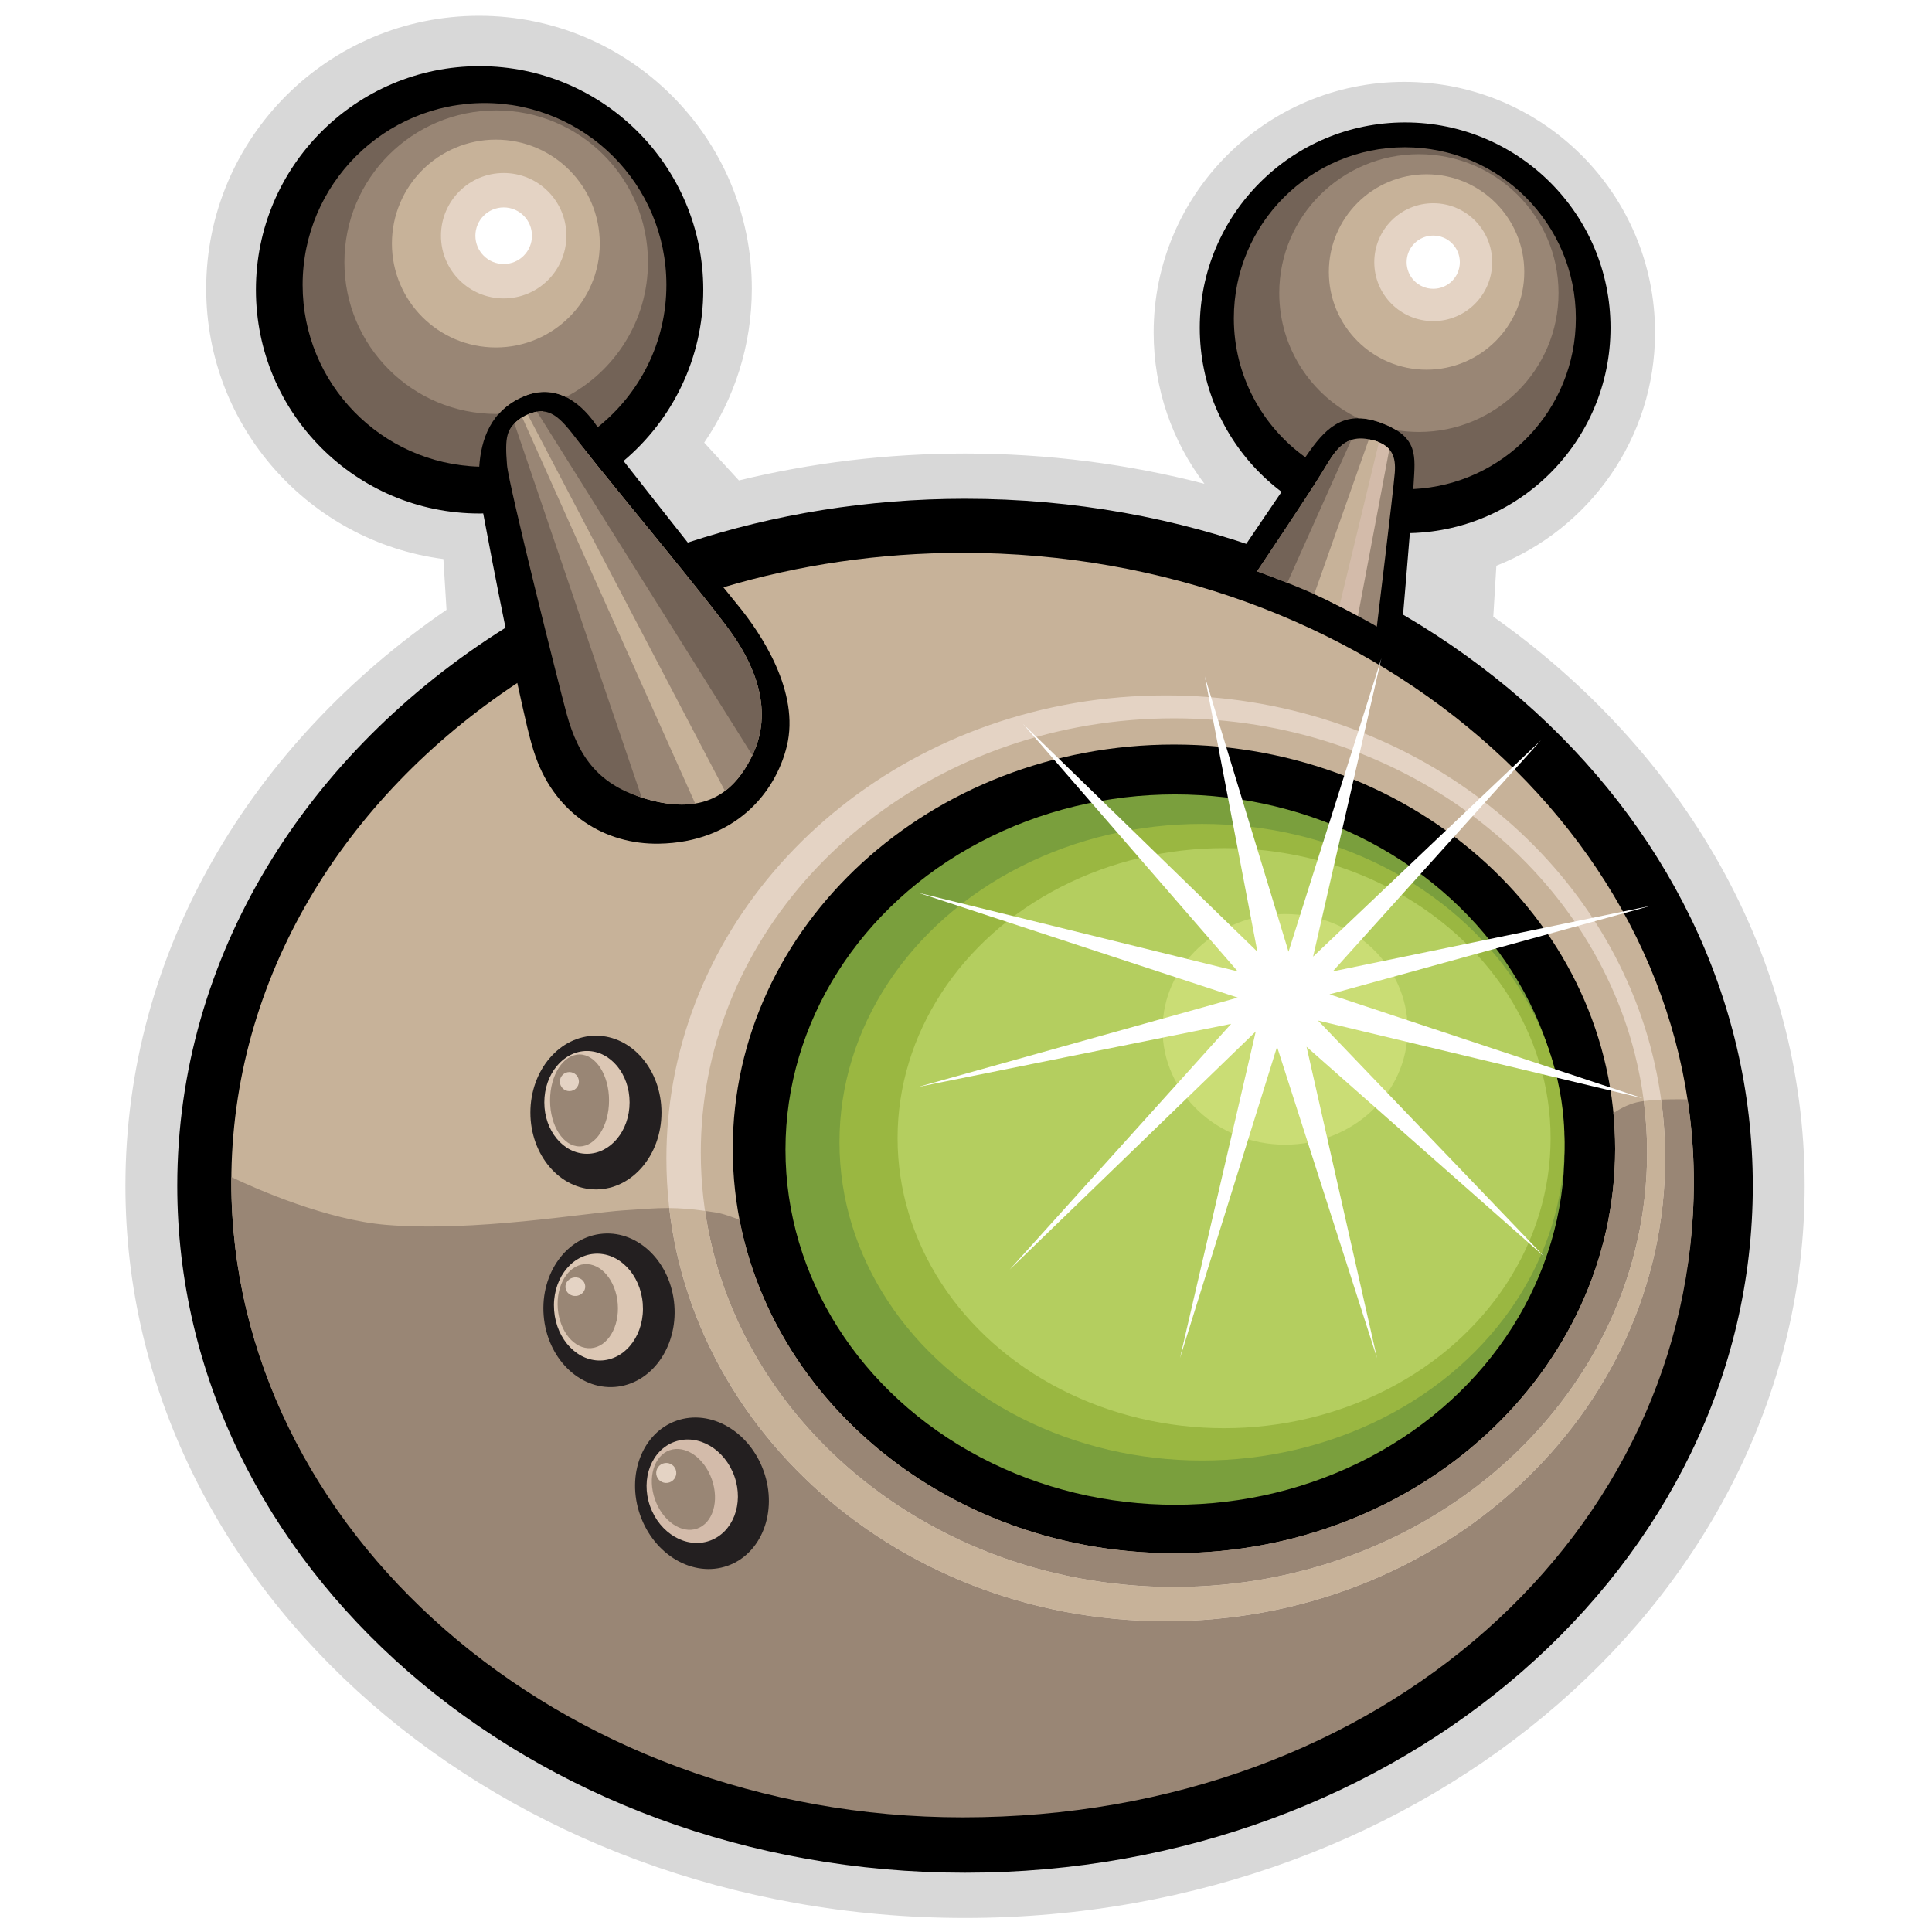 <?xml version="1.0" encoding="utf-8"?>
<?xml-stylesheet type="text/css" href="blip.css"?>
<!DOCTYPE svg PUBLIC "-//W3C//DTD SVG 1.1//EN" "http://www.w3.org/Graphics/SVG/1.1/DTD/svg11.dtd">
<svg class="blip" version="1.1" id="Layer_2" xmlns="http://www.w3.org/2000/svg" xmlns:xlink="http://www.w3.org/1999/xlink" x="0px" y="0px"
	 width="500px" height="500px" viewBox="0 0 500 500" enable-background="new 0 0 500 500" xml:space="preserve">
   <use class="blip" xlink:href="http://floweringstones.co.za/blip.css"></use>
   <style>
    /* <![CDATA[ */
    .outer {
      fill: #d8d8d8;
      stroke: none;
      stroke-width: 0px;
    }
    .black {
      fill: #000000;
    }
    .white {
      fill: #fff;
    }
    .blip01 {
      fill: #C7B299;
    }
    .blip02 {
      fill: #998675;
    }
    .blip03 {
      fill: #D3BBAA;
    }
    .blip04 {
      fill: #736357;
    }
    .blip05 {
      fill: #E4D3C4;
    }
    .blip06 {
      fill: #231F20;
    }
    .blip07 {
      fill: #DCC7B4;
    }
    .blip08 {
      fill: #7A9F3D;
    }
    .blip09 {
      fill: #9AB741;
    }
    .blip10 {
      fill: #B4CE5F;
    }
    .blip11 {
      fill: #CADD75;
    }
    /* ]]> */
  </style>
<path class="outer" d="M386.462,159.589l0.796-13.176c24.044-9.497,41.064-32.928,41.064-60.348c0-35.832-29.048-64.88-64.88-64.88
	s-64.88,29.048-64.88,64.88c0,14.703,4.897,28.259,13.141,39.139c-19.635-5.085-40.425-7.829-61.953-7.829
	c-20.277,0-39.901,2.43-58.521,6.961l-8.987-9.784c7.774-11.344,12.331-25.067,12.331-39.859c0-38.994-31.611-70.605-70.605-70.605
	c-38.994,0-70.605,31.611-70.605,70.605c0,35.866,26.75,65.465,61.383,69.986l0.811,13.14
	c-50.601,34.695-83.099,88.563-83.099,149.051c0,104.655,97.285,189.495,217.292,189.495s217.292-84.84,217.292-189.495
	C467.042,247.396,435.614,194.331,386.462,159.589z"/>
<g>
	<path class="black" d="M249.75,129.077c-25.255,0-49.432,4.016-71.753,11.337c-5.75-7.267-12.098-15.335-16.625-21.114
		c12.612-10.618,20.632-26.516,20.632-44.292c0-31.97-25.916-57.886-57.886-57.886S66.232,43.039,66.232,75.008
		s25.916,57.886,57.886,57.886c0.313,0,0.622-0.019,0.934-0.024c1.179,6.331,3.348,17.777,5.774,29.584
		c-51.444,32.275-84.949,84.93-84.949,144.416c0,98.192,91.277,177.793,203.873,177.793s203.873-79.601,203.873-177.793
		S362.346,129.077,249.75,129.077z"/>
	<circle class="black" cx="363.649" cy="84.832" r="53.151"/>
</g>
<path class="blip01" d="M249.114,143.072c-21.682,0-42.507,3.147-61.906,8.923c1.492,1.861,2.723,3.382,3.561,4.395
	c6.308,7.632,16.283,22.717,12.863,36.722C200.629,205.411,190,218,170.554,218.345c-13.912,0.247-26.599-7.56-31.9-22.402
	c-1.601-4.484-2.705-9.848-4.782-19.19c-44.994,29.77-74.001,76.548-74.001,129.164c0,89.936,84.727,162.844,189.243,162.844
	s189.243-72.908,189.243-162.844S353.63,143.072,249.114,143.072z M303.819,401.969c-63.061,0-114.182-46.849-114.182-104.64
	s51.121-104.64,114.182-104.64s114.182,46.849,114.182,104.64S366.88,401.969,303.819,401.969z"/>
<path class="blip02" d="M249.114,470.333c109.136,0,189.243-74.481,189.243-164.417c0-7.253-0.559-14.393-1.627-21.396
	c-5.62-0.098-10.424,0.1-13.216,0.775c-2,0.484-3.95,1.466-5.965,2.754c0.293,3.058,0.452,6.152,0.452,9.279
	c0,57.791-51.121,104.64-114.182,104.64c-56.234,0-102.97-37.255-112.432-86.301c-1.936-0.684-4.002-1.55-6.361-1.918
	c-10.423-1.625-13.962-1.167-23.777-0.5c-9.814,0.667-38.47,5.617-61.25,3.75c-15.25-1.25-33.5-9.176-40.107-12.37
	c-0.004,0.429-0.022,0.856-0.022,1.286C59.871,395.852,144.598,470.333,249.114,470.333z"/>
<path class="blip01" d="M151.471,116.567c-3.443-4.463-7.916-7.936-11.001-10.093c-3.799,0.058-6.814,1.838-8.812,5.254
	c3.951,15.263,16.921,65.854,18.54,72.69c1.908,8.057,5.186,18.812,16.746,22.264c16.332,4.877,23.614-2.582,27.782-11.238
	c5.513-11.45,0.636-22.9-5.089-31.169C183.913,156.006,157.196,123.989,151.471,116.567z"/>
<path class="black" d="M317.218,148.61c0,0,17.028-25.257,21.693-31.83c4.665-6.573,9.542-10.814,18.871-7.209
	c9.33,3.605,8.481,8.481,8.057,15.691s-3.605,44.104-3.605,44.104s-9.118-6.573-22.9-12.722S317.218,148.61,317.218,148.61z"/>
<path class="blip04" d="M135.568,102.573c10.316-4.314,16.978,4.807,19.113,7.998c10.831-8.624,17.781-21.914,17.781-36.835
	c0-25.997-21.075-47.072-47.072-47.072S78.318,47.739,78.318,73.736c0,25.541,20.345,46.315,45.711,47.038
	C124.491,113.787,126.975,106.166,135.568,102.573z"/>
<path class="blip02" d="M129.081,107.115c1.633-1.821,3.739-3.393,6.487-4.542c4.267-1.785,7.907-1.265,10.863,0.178
	c12.626-6.532,21.261-19.703,21.261-34.899c0-21.694-17.586-39.28-39.28-39.28s-39.28,17.586-39.28,39.28
	c0,21.694,17.586,39.28,39.28,39.28C128.636,107.132,128.857,107.118,129.081,107.115z"/>
<circle class="blip01" cx="128.323" cy="63.03" r="26.896"/>
<circle class="blip05" cx="130.351" cy="61.002" r="16.228"/>
<circle class="white" cx="130.351" cy="61.002" r="7.322"/>
<path class="blip04" d="M133.894,108.881c-2.624,2.348-3.307,3.973-2.671,11.527c0.433,5.141,13.197,56.098,15.355,64.092
	c3.24,12,8.805,18.731,20.365,22.183c0.675,0.202,1.33,0.375,1.975,0.535L133.894,108.881z"/>
<path class="blip04" d="M363.573,38.108c-24.442,0-44.256,19.814-44.256,44.256c0,14.83,7.302,27.946,18.498,35.977
	c0.414-0.593,0.784-1.122,1.096-1.561c4.665-6.573,9.542-10.814,18.871-7.209c9.33,3.605,8.481,8.481,8.057,15.691
	c-0.021,0.358-0.051,0.808-0.085,1.304c23.428-1.138,42.074-20.491,42.074-44.201C407.829,57.922,388.015,38.108,363.573,38.108z"/>
<path class="blip02" d="M367.209,39.902c-19.957,0-36.135,16.094-36.135,35.947c0,14.27,8.358,26.598,20.471,32.403
	c1.844,0.005,3.901,0.415,6.238,1.318c1.426,0.551,2.59,1.136,3.579,1.75c1.904,0.308,3.856,0.475,5.848,0.475
	c19.957,0,36.135-16.094,36.135-35.947S387.166,39.902,367.209,39.902z"/>
<circle class="blip01" cx="369.193" cy="70.392" r="25.287"/>
<circle class="blip05" cx="370.919" cy="67.852" r="15.257"/>
<circle class="white" cx="370.919" cy="67.852" r="6.884"/>
<path class="blip02" d="M355.445,113.971c-7.433-2.059-9.847,2.634-13.207,8.148c-3.599,5.907-16.914,25.743-16.914,25.743
	s6.883,2.448,13.683,5.392c8.129,3.52,17.318,8.902,17.318,8.902s4.261-35.037,4.642-39.79
	C361.297,118.221,360.279,115.309,355.445,113.971z"/>
<path class="blip04" d="M349.716,113.857c-3.323,1.105-5.181,4.49-7.479,8.262c-3.599,5.907-16.914,25.743-16.914,25.743
	s3.426,1.219,7.827,2.969L349.716,113.857z"/>
<path class="blip03" d="M351.423,159.409l8.128-43.111c-0.832-0.964-2.074-1.721-3.861-2.251l-11.523,41.603
	C346.825,156.953,349.358,158.287,351.423,159.409z"/>
<path class="blip01" d="M346.634,156.883l10.228-42.424c-0.433-0.179-0.899-0.344-1.417-0.488c-0.409-0.113-0.797-0.198-1.177-0.272
	l-14.145,40.05C342.317,154.731,344.551,155.819,346.634,156.883z"/>
<path class="blip05" d="M427.066,270.585c-14.057-52.059-64.851-90.619-125.367-90.619c-64.152,0-117.378,43.333-127.495,100.145
	c-1.139,6.396-1.741,12.96-1.741,19.656c0,66.164,57.861,119.801,129.236,119.801c71.375,0,129.236-53.637,129.236-119.801
	C430.935,289.7,429.589,279.927,427.066,270.585z M303.819,410.709c-67.628,0-122.451-50.325-122.451-112.403
	c0-6.628,0.63-13.121,1.829-19.434c10.029-52.816,60.215-92.969,120.622-92.969c58.094,0,106.739,37.136,119.299,86.958
	c2.061,8.176,3.152,16.694,3.152,25.445C426.27,360.385,371.447,410.709,303.819,410.709z"/>
<path class="blip01" d="M430.935,299.767c0-5.144-0.356-10.211-1.037-15.184c-1.693,0.072-3.206,0.193-4.489,0.373
	c0.565,4.379,0.861,8.833,0.861,13.351c0,62.078-54.823,112.403-122.451,112.403c-62.06,0-113.329-42.381-121.352-97.332
	c-3.715-0.509-6.534-0.715-9.26-0.733c6.931,60.107,61.81,106.923,128.492,106.923C373.074,419.568,430.935,365.931,430.935,299.767
	z"/>
<ellipse class="blip06" cx="154.228" cy="287.93" rx="16.963" ry="19.894"/>
<ellipse transform="matrix(0.997 -0.078 0.078 0.997 -25.985 13.337)" class="blip06" cx="157.62" cy="339.078" rx="16.963" ry="19.894"/>
<ellipse transform="matrix(0.944 -0.331 0.331 0.944 -117.664 81.948)" class="blip06" cx="181.651" cy="386.27" rx="16.963" ry="19.894"/>
<ellipse transform="matrix(0.944 -0.331 0.331 0.944 -117.631 81.084)" class="blip03" cx="179.132" cy="385.74" rx="11.575" ry="13.583"/>
<ellipse transform="matrix(0.944 -0.331 0.331 0.944 -117.603 80.301)" class="blip02" cx="176.849" cy="385.266" rx="7.802" ry="10.739"/>
<ellipse transform="matrix(0.944 -0.331 0.331 0.944 -116.444 78.591)" class="blip05" cx="172.409" cy="381.01" rx="2.6" ry="2.581"/>
<ellipse transform="matrix(0.997 -0.078 0.078 0.997 -25.928 13.121)" class="blip07" cx="154.886" cy="338.253" rx="11.502" ry="13.836"/>
<ellipse transform="matrix(0.997 -0.078 0.078 0.997 -25.918 12.905)" class="blip02" cx="152.126" cy="338.009" rx="7.783" ry="10.903"/>
<ellipse transform="matrix(0.997 -0.078 0.078 0.997 -25.534 12.638)" class="blip05" cx="148.906" cy="332.971" rx="2.562" ry="2.405"/>
<ellipse class="blip07" cx="151.903" cy="285.295" rx="11.034" ry="13.305"/>
<ellipse class="blip02" cx="149.987" cy="284.792" rx="7.633" ry="11.9"/>
<ellipse class="blip05" cx="147.359" cy="279.911" rx="2.461" ry="2.469"/>
<ellipse class="blip08" cx="304.09" cy="297.514" rx="100.81" ry="91.918"/>
<ellipse class="blip09" cx="311.076" cy="295.605" rx="93.824" ry="82.376"/>
<ellipse class="blip10" cx="316.792" cy="294.555" rx="84.501" ry="75.061"/>
<ellipse class="blip11" cx="332.582" cy="266.397" rx="31.715" ry="29.844"/>
<polygon class="white" points="237.63,281.293 320.324,258.181 237.63,231.04 320.324,251.396 264.771,187.361 325.413,246.307 
	311.801,175.062 333.47,246.307 357.493,170.39 339.832,247.579 398.778,191.601 344.92,251.396 427.191,234.433 344.072,257.333 
	425.07,284.208 341.104,264.118 399.626,325.184 338.135,270.903 356.37,351.477 330.502,270.903 305.376,351.477 324.989,266.949 
	261.301,328.577 318.628,264.966 "/>
<path class="blip02" d="M133.115,109.565l32.948,96.807c0.296,0.102,0.574,0.219,0.882,0.311c5.171,1.544,9.433,1.849,12.978,1.273
	l-44.785-99.952C134.418,108.448,133.74,108.971,133.115,109.565z"/>
<path class="blip04" d="M151.471,116.567c-5.202-6.743-7.923-11.156-13.138-9.892l54.111,92.81c0.857-1.285,1.611-2.647,2.282-4.04
	c5.513-11.45,0.636-22.9-5.089-31.169S157.196,123.989,151.471,116.567z"/>
<path class="blip02" d="M136.561,107.269l51.055,97.451c3.158-2.373,5.389-5.708,7.096-9.248l-55.765-88.94
	C138.121,106.687,137.324,106.934,136.561,107.269z"/>
</svg>
